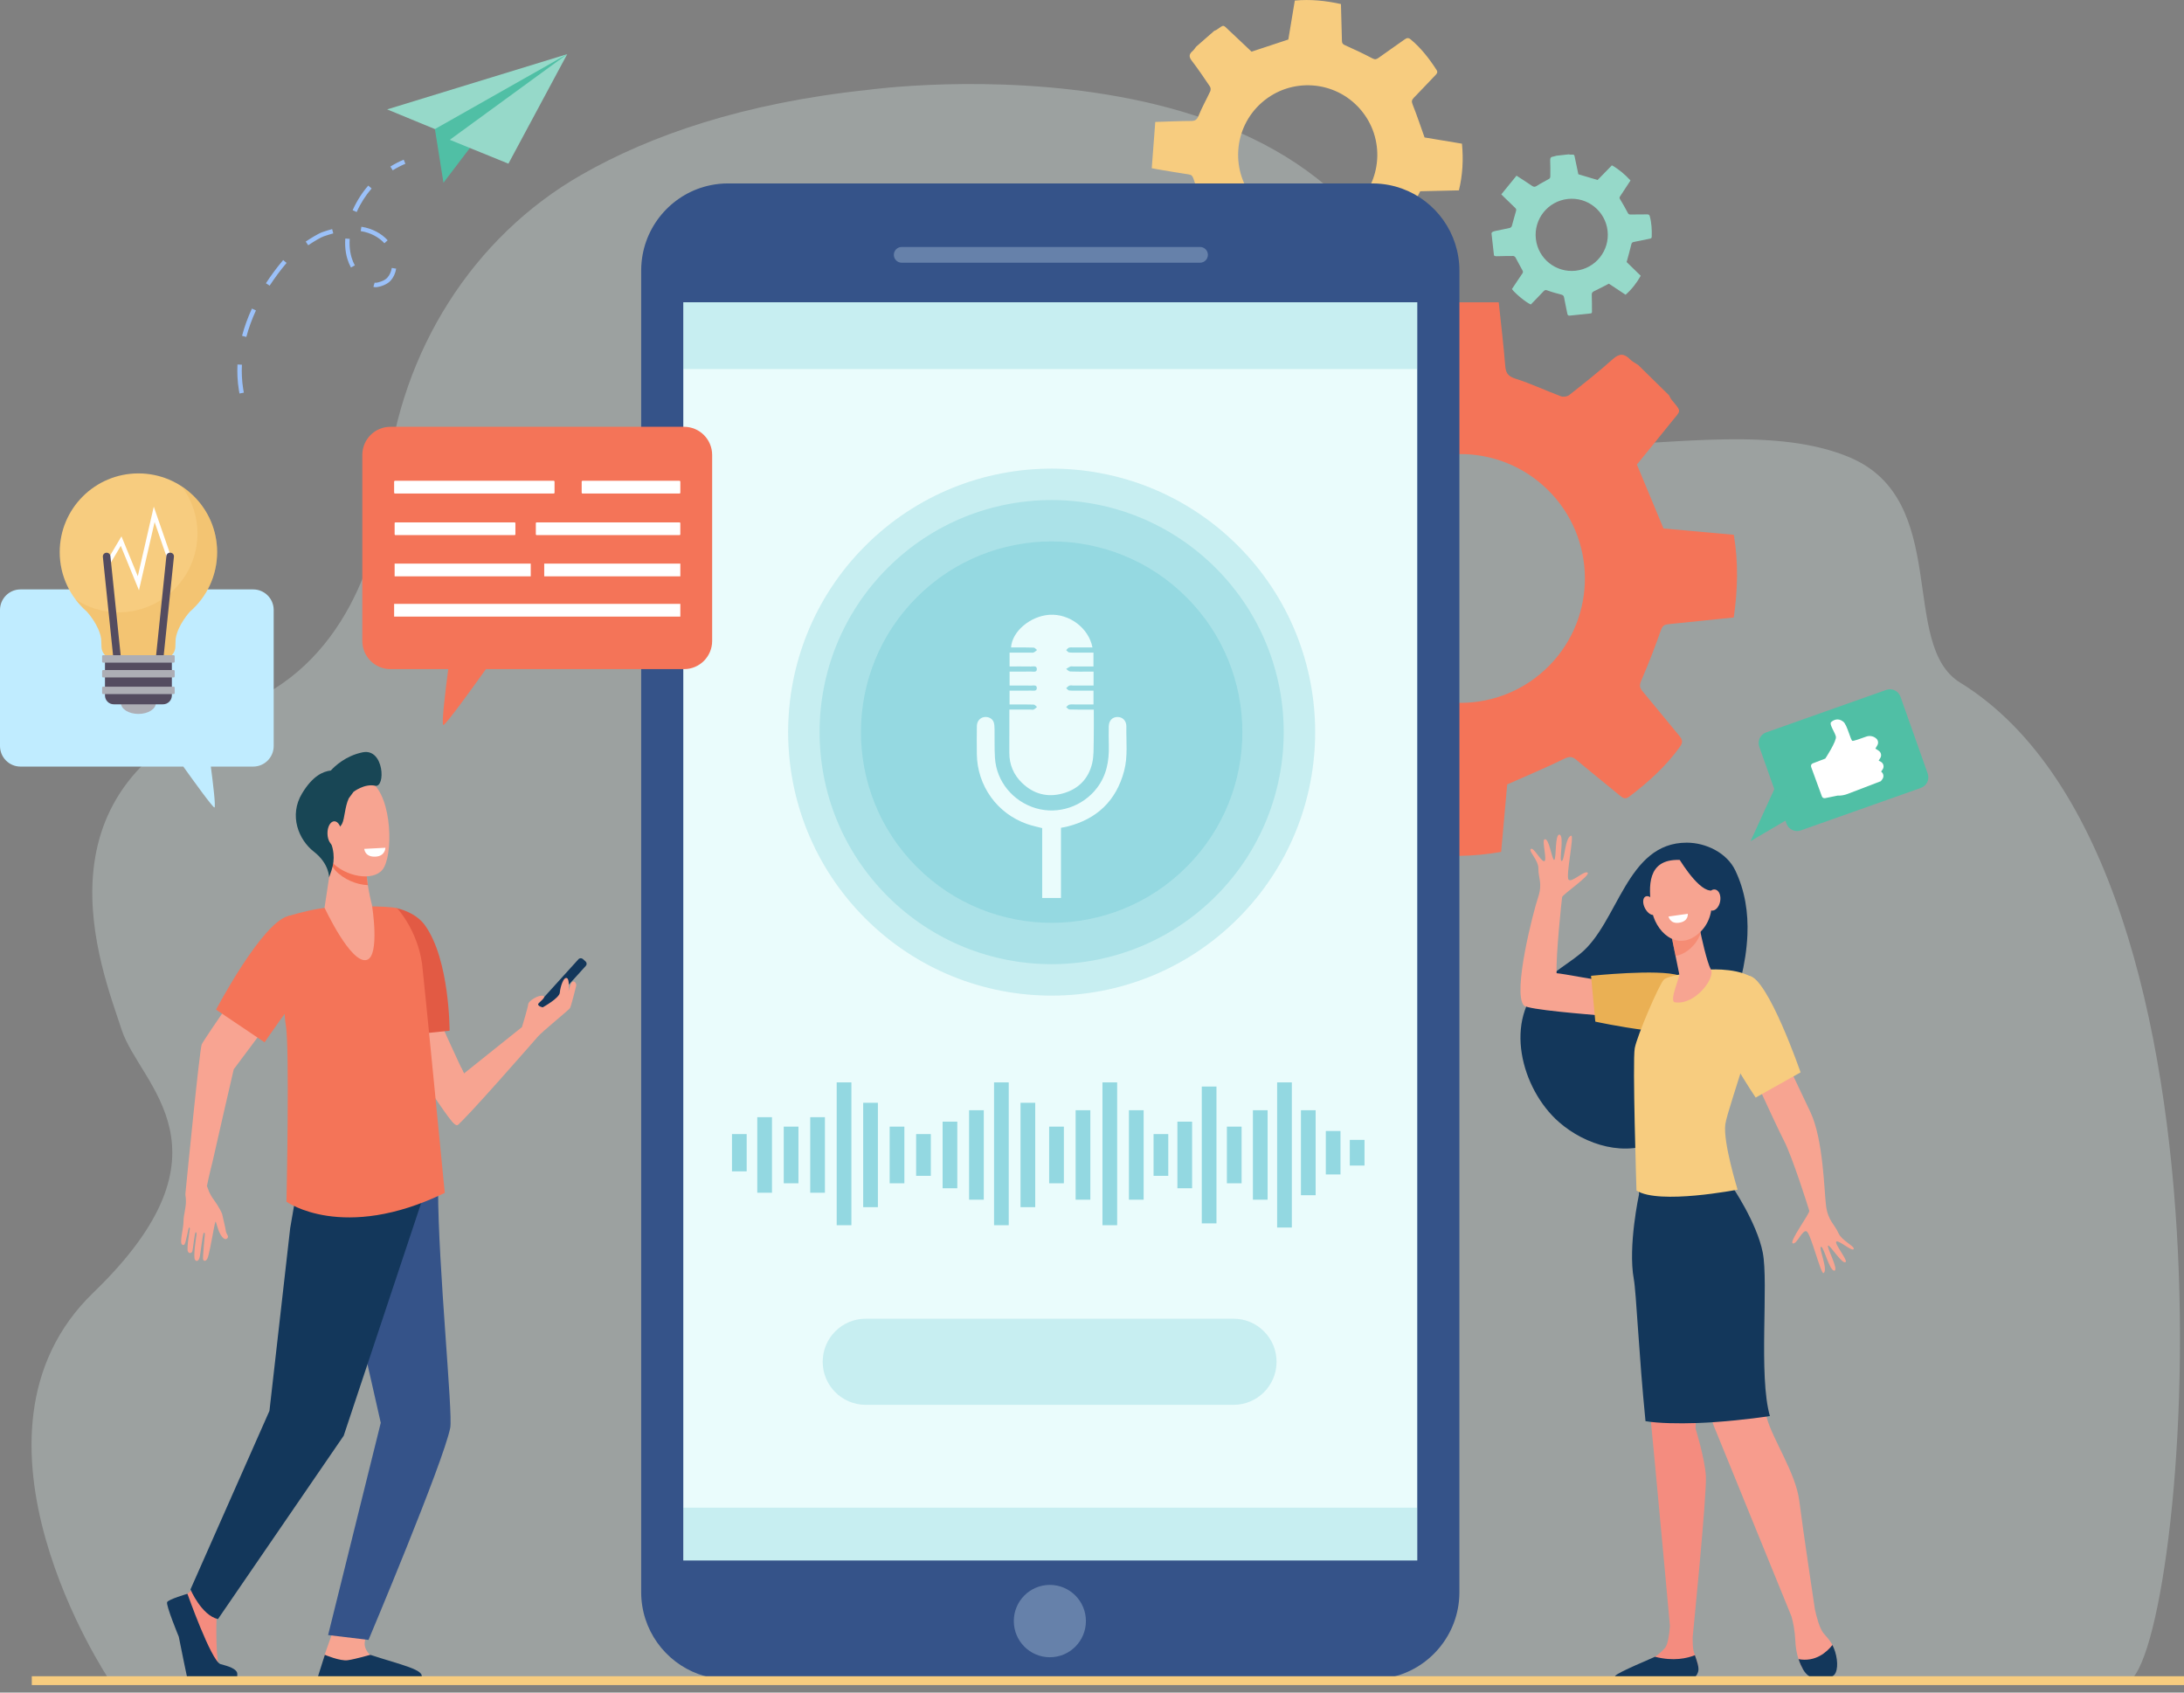 <svg width="280" height="217" viewBox="0 0 280 217" fill="none" xmlns="http://www.w3.org/2000/svg">
<rect x="0" y="0" width="280" height="217" fill="#808080" stroke="none"/>
<g clip-path="url(#clip0_14_442)">
<path opacity="0.3" d="M111.335 11.513C111.335 11.513 173.811 2.85 182.091 44.767C186.472 66.95 218.704 50.92 237.095 58.618C250.19 64.099 243.423 82.664 251.289 87.506C290.053 111.367 279.967 215.718 272.441 215.702L13.949 215.276C13.949 215.276 -6.958 183.99 11.969 165.721C30.894 147.453 17.901 139.099 15.6 132.038C12.96 123.931 3.502 100.785 30.441 90.651C44.273 85.449 48.569 71.05 49.616 61.435C51.407 45.009 60.598 30.39 74.547 22.407C83.379 17.353 95.293 13.203 111.335 11.513Z" fill="#DCECEB"/>
<path d="M151.137 30.84L154.769 34.988C155.038 35.092 155.258 34.927 155.804 34.524C156.782 33.805 157.762 33.086 158.763 32.401C158.922 32.293 159.246 32.289 159.425 32.376C160.496 32.894 161.534 33.477 162.609 33.984C162.942 34.141 163.088 34.275 163.089 34.663C163.092 36.215 163.139 37.766 163.168 39.301C164.506 39.76 167.99 40.031 169.183 39.758C169.42 38.298 169.685 36.811 169.89 35.316C169.954 34.851 170.101 34.685 170.581 34.564C171.692 34.281 172.781 33.897 173.855 33.493C174.29 33.33 174.582 33.28 174.949 33.651C175.9 34.614 176.911 35.517 177.879 36.464C178.14 36.718 178.364 36.779 178.642 36.539C179.951 35.411 181.259 34.28 182.567 33.151C182.889 32.873 182.64 32.642 182.49 32.43C181.736 31.354 180.989 30.272 180.199 29.221C179.904 28.827 179.901 28.545 180.153 28.113C180.819 26.969 181.412 25.782 182.082 24.522C183.613 24.486 185.302 24.447 187.039 24.407C187.518 22.444 187.629 20.475 187.431 18.421C185.768 18.145 184.104 17.867 182.637 17.623C182.106 16.134 181.643 14.744 181.102 13.386C180.945 12.993 181.001 12.796 181.271 12.521C182.205 11.569 183.109 10.587 184.037 9.628C184.237 9.42 184.356 9.251 184.172 8.965C183.239 7.52 182.197 6.172 180.867 5.06C180.57 4.812 180.37 4.848 180.093 5.047C178.974 5.844 177.841 6.622 176.727 7.423C176.457 7.617 176.277 7.658 175.943 7.482C174.787 6.873 173.604 6.312 172.408 5.784C172.102 5.649 172.05 5.492 172.043 5.214C172.008 3.662 171.96 2.11 171.916 0.519C169.959 0.087 168.018 -0.115 166.001 0.071C165.719 1.768 165.439 3.453 165.17 5.066C163.601 5.584 162.082 6.086 160.455 6.624C159.591 5.808 158.603 4.86 157.599 3.929C156.775 3.166 156.981 3.108 155.999 3.802C155.906 3.868 155.788 3.9 155.681 3.948C154.902 4.63 154.123 5.313 153.344 5.994C153.199 6.177 153.077 6.388 152.903 6.537C152.449 6.922 152.389 7.262 152.784 7.777C153.608 8.848 154.365 9.973 155.122 11.094C155.222 11.241 155.24 11.529 155.164 11.693C154.673 12.755 154.089 13.776 153.654 14.859C153.442 15.389 153.187 15.508 152.669 15.51C151.198 15.518 149.729 15.585 148.111 15.634C147.958 17.638 147.81 19.592 147.66 21.569C148.03 21.637 148.242 21.68 148.456 21.716C149.771 21.934 151.085 22.165 152.403 22.36C152.778 22.416 152.902 22.585 153.016 22.936C153.405 24.143 153.872 25.324 154.269 26.527C154.331 26.713 154.256 27.032 154.123 27.181C153.393 27.995 152.617 28.769 151.871 29.569C151.264 30.214 151.042 30.456 151.137 30.84ZM160.944 25.734C157.697 22.026 158.071 16.389 161.777 13.142C165.484 9.895 171.121 10.27 174.368 13.977C177.615 17.684 177.241 23.322 173.534 26.568C169.826 29.814 164.189 29.441 160.944 25.734Z" fill="#F7CC7F"/>
<path d="M165.45 46.194L158.545 53.224C158.398 53.717 158.721 54.086 159.511 55.008C160.924 56.655 162.338 58.304 163.692 59.999C163.906 60.265 163.955 60.843 163.824 61.175C163.044 63.151 162.144 65.081 161.384 67.065C161.149 67.68 160.931 67.957 160.239 68.011C157.475 68.224 154.715 68.515 151.984 68.774C151.345 71.22 151.329 77.466 151.976 79.555C154.609 79.782 157.295 80.055 159.987 80.221C160.826 80.272 161.141 80.513 161.422 81.35C162.074 83.292 162.905 85.181 163.77 87.042C164.119 87.796 164.247 88.309 163.635 89.014C162.047 90.839 160.572 92.76 159.015 94.613C158.597 95.111 158.519 95.519 158.983 95.983C161.17 98.165 163.36 100.344 165.547 102.527C166.085 103.063 166.462 102.587 166.821 102.294C168.639 100.807 170.467 99.329 172.234 97.782C172.897 97.202 173.399 97.16 174.203 97.55C176.331 98.587 178.526 99.483 180.862 100.508C181.131 103.23 181.427 106.237 181.731 109.327C185.294 109.917 188.818 109.851 192.453 109.222C192.723 106.221 192.993 103.218 193.231 100.572C195.814 99.424 198.23 98.412 200.578 97.266C201.258 96.933 201.616 97.008 202.14 97.451C203.963 98.988 205.834 100.468 207.668 101.992C208.064 102.321 208.382 102.511 208.867 102.144C211.317 100.288 213.58 98.25 215.384 95.731C215.787 95.17 215.695 94.817 215.304 94.348C213.732 92.462 212.196 90.546 210.616 88.666C210.233 88.211 210.139 87.897 210.406 87.279C211.337 85.137 212.177 82.951 212.958 80.749C213.159 80.186 213.431 80.07 213.927 80.022C216.688 79.749 219.447 79.457 222.277 79.165C222.784 75.619 222.886 72.133 222.282 68.562C219.22 68.286 216.178 68.013 213.267 67.751C212.132 65.023 211.034 62.383 209.859 59.556C211.198 57.907 212.753 56.018 214.278 54.104C215.529 52.533 215.658 52.894 214.292 51.235C214.161 51.077 214.088 50.872 213.988 50.688C212.668 49.39 211.348 48.093 210.027 46.796C209.682 46.562 209.289 46.375 209.002 46.084C208.253 45.327 207.641 45.266 206.776 46.039C204.977 47.651 203.074 49.151 201.179 50.652C200.931 50.849 200.416 50.92 200.117 50.807C198.159 50.074 196.259 49.168 194.27 48.541C193.296 48.234 193.051 47.794 192.976 46.87C192.766 44.25 192.448 41.639 192.145 38.763C188.553 38.761 185.051 38.758 181.508 38.756C181.436 39.424 181.386 39.808 181.352 40.192C181.138 42.566 180.904 44.939 180.733 47.316C180.684 47.991 180.401 48.235 179.789 48.483C177.691 49.339 175.649 50.328 173.557 51.197C173.233 51.332 172.654 51.241 172.37 51.024C170.821 49.831 169.338 48.553 167.812 47.329C166.584 46.337 166.122 45.974 165.45 46.194ZM175.866 62.988C182.038 56.704 192.136 56.614 198.419 62.787C204.703 68.959 204.793 79.057 198.62 85.34C192.448 91.624 182.35 91.713 176.067 85.541C169.783 79.369 169.694 69.272 175.866 62.988Z" fill="#F47458"/>
<path d="M179.751 24.182C179.744 24.18 179.735 24.177 179.728 24.173C179.505 24.092 179.277 24.021 179.047 23.955C178.968 23.932 178.89 23.908 178.811 23.887C178.728 23.865 178.644 23.846 178.559 23.826C178.475 23.805 178.389 23.785 178.303 23.767C178.222 23.75 178.14 23.734 178.059 23.718C177.966 23.701 177.876 23.684 177.782 23.669C177.704 23.655 177.625 23.643 177.547 23.632C177.447 23.617 177.347 23.605 177.246 23.594C177.172 23.585 177.1 23.577 177.026 23.569C176.911 23.558 176.795 23.551 176.68 23.542C176.619 23.539 176.558 23.534 176.497 23.53C176.319 23.522 176.14 23.517 175.959 23.517H93.342C93.15 23.517 92.959 23.522 92.769 23.531C92.39 23.551 92.014 23.589 91.646 23.645C91.462 23.674 91.279 23.707 91.097 23.744C86.383 24.711 82.753 28.666 82.26 33.552C82.222 33.928 82.202 34.309 82.202 34.695V172.646V204.119C82.202 208.957 85.265 213.075 89.552 214.632C89.57 214.639 89.59 214.644 89.609 214.651C89.822 214.727 90.038 214.795 90.256 214.859C90.335 214.882 90.413 214.905 90.493 214.926C90.577 214.948 90.66 214.968 90.745 214.988C90.829 215.009 90.915 215.028 91.001 215.047C91.082 215.064 91.163 215.08 91.246 215.096C91.338 215.113 91.43 215.13 91.522 215.145C91.6 215.158 91.679 215.171 91.757 215.182C91.857 215.196 91.958 215.209 92.058 215.22C92.132 215.228 92.204 215.237 92.278 215.244C92.393 215.255 92.509 215.264 92.624 215.271C92.686 215.275 92.746 215.28 92.807 215.283C92.985 215.292 93.164 215.297 93.345 215.297H175.963C176.347 215.297 176.728 215.277 177.102 215.239C182.345 214.705 186.514 210.523 187.046 205.262C187.084 204.886 187.103 204.504 187.103 204.119V66.169V34.696C187.101 29.858 184.038 25.739 179.751 24.182Z" fill="#355389"/>
<path d="M181.699 38.752H87.602V200.062H181.699V38.752Z" fill="#EAFCFC"/>
<path opacity="0.2" d="M158.715 117.751C171.908 104.558 171.908 83.168 158.715 69.975C145.522 56.782 124.132 56.782 110.939 69.975C97.746 83.168 97.746 104.558 110.939 117.751C124.132 130.944 145.522 130.944 158.715 117.751Z" fill="#3CB4C5"/>
<path opacity="0.3" d="M153.849 33.683H115.606C115.047 33.683 114.595 33.23 114.595 32.673C114.595 32.115 115.048 31.663 115.606 31.663H153.849C154.408 31.663 154.86 32.116 154.86 32.673C154.861 33.23 154.408 33.683 153.849 33.683Z" fill="#DAEEF7"/>
<path opacity="0.2" d="M155.865 114.901C167.484 103.282 167.484 84.444 155.865 72.825C144.246 61.206 125.408 61.206 113.789 72.825C102.17 84.444 102.17 103.282 113.789 114.901C125.408 126.52 144.246 126.52 155.865 114.901Z" fill="#3CB4C5"/>
<path opacity="0.2" d="M152.115 111.151C161.663 101.603 161.663 86.123 152.115 76.575C142.567 67.027 127.087 67.027 117.539 76.575C107.991 86.123 107.991 101.603 117.539 111.151C127.087 120.699 142.567 120.699 152.115 111.151Z" fill="#3CB4C5"/>
<path opacity="0.3" d="M139.219 207.833C139.219 210.394 137.151 212.471 134.597 212.471C132.044 212.471 129.976 210.395 129.976 207.833C129.976 205.271 132.044 203.197 134.597 203.197C137.151 203.197 139.219 205.273 139.219 207.833Z" fill="#DAEEF7"/>
<path opacity="0.2" d="M181.699 193.294H87.602V200.062H181.699V193.294Z" fill="#3CB4C5"/>
<path opacity="0.2" d="M181.699 38.752H87.602V47.312H181.699V38.752Z" fill="#3CB4C5"/>
<path d="M68.355 130.003L68.685 130.298C68.855 130.451 69.11 130.445 69.256 130.284L75.112 123.824C75.257 123.663 75.237 123.411 75.067 123.258L74.737 122.962C74.568 122.81 74.312 122.816 74.166 122.977L68.311 129.437C68.165 129.596 68.186 129.85 68.355 130.003Z" fill="#13375B"/>
<path d="M48.503 124.755C49.286 124.116 55.338 126.781 55.261 127.708C55.183 128.636 59.483 137.63 59.483 137.63L66.914 131.684L66.916 131.686C66.983 131.471 67.686 129.158 67.72 128.744C67.756 128.311 69.012 127.551 69.595 127.663C70.178 127.775 69.097 128.509 69.025 128.644C68.831 129.011 69.579 129.148 69.579 129.148C69.579 129.148 71.726 127.966 71.771 127.27C71.817 126.575 72.26 125.117 72.724 125.423C72.963 125.58 72.961 126.615 72.886 127.104C73.023 126.547 73.219 125.918 73.409 125.856C73.756 125.742 73.93 126.185 73.866 126.403C73.803 126.621 73.242 128.986 73.071 129.251C72.904 129.512 69.438 132.314 68.938 132.923C68.938 132.923 59.326 143.948 58.642 144.236C58.042 144.489 55.901 140.69 53.878 138.167C51.859 135.647 46.057 126.751 48.503 124.755Z" fill="#F7A491"/>
<path d="M29.108 205.825C29.108 205.825 27.787 207.118 27.758 207.593C27.729 208.068 27.641 213.151 28.18 213.626C28.719 214.101 30.303 214.438 29.794 214.972C29.41 215.376 26.449 215.288 24.486 215.18C23.913 215.148 23.195 210.563 22.968 209.89C22.639 208.911 21.837 206.705 22.137 206.024C22.283 205.691 22.981 205.009 23.965 204.37C25 203.7 25.99 202.206 25.99 202.206L29.108 205.825Z" fill="#F48C7F"/>
<path d="M42.791 208.836C42.791 208.836 41.609 212.186 41.607 212.195C41.519 212.725 41.174 214.037 41.174 214.52C41.174 216.333 49.322 212.981 47.496 212.178C47.33 212.105 46.812 211.525 46.758 210.907C46.675 209.957 47.444 208.764 47.444 208.764L42.791 208.836Z" fill="#F7A491"/>
<path d="M55.572 146.447C55.572 146.447 56.166 152.454 56.166 152.543C56.166 162.26 58.086 181.238 57.721 183.065C56.831 187.519 47.246 210.248 47.246 210.248L42.065 209.627L48.816 182.414L46.331 171.46L42.817 149.81L55.572 146.447Z" fill="#355389"/>
<path d="M38.187 151.76L37.204 157.452L34.545 180.882L24.418 203.78C24.418 203.78 25.843 207.111 27.945 207.579L44.064 184.07L54.077 153.988L53.726 147.305L38.187 151.76Z" fill="#13375B"/>
<path d="M57.638 132.146L50.456 132.881C50.456 132.881 50.127 126.973 50.127 124.154C50.127 120.734 50.416 116.33 50.829 116.426C51.984 116.692 53.539 117.332 54.466 118.608C57.669 123.026 57.638 132.146 57.638 132.146Z" fill="#E25A44"/>
<path d="M54.11 123.552C54.261 124.594 57.022 152.939 57.022 152.939C43.944 159.277 36.727 154.068 36.727 154.068C36.727 154.068 37.155 134.164 36.642 131.455C36.303 129.663 35.88 117.753 37.037 117.419C38.523 116.99 40.225 116.536 42.083 116.343C43.667 116.179 49.824 116.083 50.925 116.454C50.922 116.453 53.477 119.167 54.11 123.552Z" fill="#F47458"/>
<path d="M24.03 204.337C24.03 204.337 27.074 212.938 28.265 213.352C28.582 213.463 30.099 213.743 30.386 214.416C30.472 214.618 30.386 215.297 30.386 215.297H24.041C24.041 215.297 23.238 211.507 22.921 209.843C22.921 209.843 21.242 205.775 21.428 205.405C21.615 205.036 24.03 204.337 24.03 204.337Z" fill="#13375B"/>
<path d="M40.71 215.118L41.643 212.161C41.643 212.161 43.602 212.993 44.582 212.854C45.561 212.715 47.474 212.161 47.474 212.161C51.385 213.452 54.589 214.079 54.006 215.118H40.71Z" fill="#13375B"/>
<path d="M58.646 144.238C58.676 144.225 58.782 144.142 58.844 144.09C58.612 141.313 58.654 138.623 59.521 137.713C59.501 137.67 59.31 137.265 59.113 136.845C58.106 137.626 57.627 139.702 57.815 143.07C57.829 143.302 57.895 143.479 57.948 143.767C58.24 144.09 58.505 144.298 58.646 144.238Z" fill="#F7A491"/>
<path d="M23.772 153.238C23.763 153.177 23.763 153.117 23.768 153.055C23.961 151.092 25.585 134.61 25.859 133.909C26.106 133.277 33.39 122.823 33.39 122.823L36.971 127.717L29.965 137.093C29.808 137.688 27.28 148.815 27.28 148.815C27.28 148.815 26.762 150.843 26.53 152.058C26.636 152.351 26.74 152.628 26.832 152.854C27.064 153.339 27.338 153.737 27.587 154.072C27.9 154.493 28.418 155.413 28.482 155.659C28.556 155.945 28.69 156.54 28.766 156.899C28.842 157.257 28.945 157.676 28.962 157.871C28.973 157.99 29.095 158.226 29.188 158.393C29.328 158.642 29.09 158.935 28.819 158.846C28.564 158.761 28.366 158.431 28.244 158.225C27.899 157.643 27.715 156.581 27.63 156.637C27.544 156.694 27.242 158.495 27.195 158.698C27.147 158.902 26.785 160.994 26.579 161.376C26.374 161.758 26.104 161.694 26.033 161.454C25.972 161.248 26.259 158.322 26.259 158.322C26.259 158.322 26.295 157.948 26.131 158.065C25.968 158.182 25.702 160.838 25.589 161.227C25.476 161.616 25.217 161.823 24.998 161.51C24.732 161.129 25.19 158.312 25.19 158.312C25.19 158.312 25.241 157.957 25.09 157.99C24.939 158.023 24.75 160.287 24.634 160.483C24.516 160.678 24.22 160.75 24.079 160.423C23.912 160.039 24.344 157.526 24.344 157.526C24.344 157.526 24.323 157.326 24.229 157.392C24.134 157.459 23.836 159.377 23.642 159.555C23.479 159.704 23.342 159.56 23.342 159.56C22.985 159.316 23.533 157.49 23.528 156.583C23.523 155.676 23.941 154.656 23.816 153.576C23.808 153.509 23.785 153.343 23.772 153.238Z" fill="#F8A492"/>
<path d="M27.7 129.444L33.923 133.636C33.923 133.636 37.43 128.399 39.313 126.535C41.671 124.2 38.454 117.044 36.934 117.449C33.535 118.355 27.7 129.444 27.7 129.444Z" fill="#F47458"/>
<path d="M42.538 110.215L41.607 116.37C41.607 116.37 45.007 123.699 47.036 123.064C48.738 122.532 47.691 116.046 47.691 116.046C47.691 116.046 46.763 112.564 47.042 110.821C47.319 109.077 42.538 110.215 42.538 110.215Z" fill="#F7A491"/>
<path d="M47.041 110.821C47.319 109.077 42.538 110.215 42.538 110.215L42.461 110.726C42.6 111.067 42.771 111.359 42.979 111.584C44.047 112.737 45.716 113.43 47.16 113.482C47.016 112.542 46.926 111.535 47.041 110.821Z" fill="#F47458"/>
<path d="M41.754 101.507C41.618 101.458 40.671 108.518 42.469 110.46C44.269 112.402 47.773 113.038 49.031 111.508C50.421 109.815 50.351 102.228 47.554 100.229C44.757 98.232 41.754 101.507 41.754 101.507Z" fill="#F7A491"/>
<path d="M46.489 96.453C44.328 96.895 42.927 98.221 42.413 98.787C41.431 98.903 40.096 99.447 38.719 101.736C37.025 104.551 38.276 107.669 40.248 109.199C42.22 110.728 42.193 112.496 42.193 112.496L42.505 111.582C42.734 110.889 42.829 110.155 42.752 109.428C42.705 108.993 42.613 108.521 42.432 108.133C41.959 107.112 43.451 106.433 43.87 105.582C44.193 104.928 44.207 103.431 44.716 102.349L45.322 101.523C45.322 101.523 46.721 100.43 48.09 100.738C49.461 101.048 49.264 95.886 46.489 96.453Z" fill="#184655"/>
<path d="M43.779 106.84C43.794 107.701 43.403 108.406 42.907 108.414C42.411 108.423 41.999 107.732 41.984 106.87C41.969 106.008 42.36 105.304 42.856 105.295C43.35 105.288 43.764 105.979 43.779 106.84Z" fill="#F7A491"/>
<path d="M46.701 108.831L49.412 108.689C49.412 108.689 49.404 109.727 48.213 109.823C46.76 109.94 46.701 108.831 46.701 108.831Z" fill="white"/>
<path d="M222.367 132.612C222.367 132.612 227.59 144.076 228.697 146.207C229.804 148.338 231.866 154.905 231.96 155.231C232.055 155.556 229.324 159.223 229.841 159.41C230.357 159.598 231.084 157.562 231.626 157.876C232.169 158.19 233.453 163.436 233.789 163.22C234.419 162.817 233.125 159.981 233.455 159.849C233.785 159.716 234.533 162.93 235.165 162.909C235.796 162.888 234.175 159.928 234.366 159.705C234.558 159.482 236.26 162.289 236.64 161.775C236.846 161.495 235.066 159.313 235.446 159.171C235.827 159.029 237.444 160.489 237.65 160.145C237.856 159.8 236.134 159.1 235.677 158.054C235.221 157.008 234.355 156.481 234.111 154.613C233.866 152.745 233.77 146.074 232.096 142.562C230.422 139.05 226.744 131.281 226.744 131.281L222.367 132.612Z" fill="#F7A491"/>
<path d="M224.027 119.847C224.144 117.017 223.729 114.225 222.47 111.591C221.386 109.325 218.702 108.04 216.256 108.036C208.486 108.027 207.499 118.335 202.554 122.312C201.042 123.527 199.353 124.517 197.923 125.826C192.643 130.664 195.021 139.621 199.87 143.863C203.235 146.807 208.522 148.479 212.669 146.178C214.833 144.977 216.477 142.981 217.647 140.793C219.307 137.688 220.379 134.106 221.56 130.797C222.818 127.274 223.872 123.607 224.027 119.847Z" fill="#13375B"/>
<path d="M196.266 108.839C196.624 108.579 197.533 110.43 197.969 110.412C198.404 110.393 197.668 107.822 197.996 107.624C198.601 107.258 198.976 110.391 199.265 110.241C199.553 110.09 199.325 106.841 199.95 107.011C200.575 107.183 199.836 110.406 200.217 110.382C200.599 110.359 200.635 107.323 201.433 107.138C201.859 107.038 200.713 112.318 201.099 112.775C201.484 113.232 203.123 111.552 203.539 111.882C203.957 112.213 200.329 114.68 200.273 115.011C200.216 115.342 199.466 122.431 199.564 124.774C200.373 124.82 204.946 125.726 205.705 125.752C205.201 127.233 206.438 128.765 206.024 130.264C203.461 130.037 195.837 129.456 195.359 128.906C193.903 127.232 196.572 116.882 197.187 115.068C197.802 113.252 197.2 112.499 197.232 111.385C197.265 110.272 195.906 109.099 196.266 108.839Z" fill="#F7A491"/>
<path d="M208.146 214.687C208.792 214.211 209.314 213.896 211.377 212.896C211.512 212.831 212.002 212.518 212.179 212.41C212.627 212.136 213.076 211.704 213.464 211.272C213.834 210.859 214.01 209.536 214.094 208.482C213.882 206.127 210.47 168.362 209.75 164.274C209.007 160.054 210.139 153.618 210.139 153.618L212.773 152.624L217.773 169.955L217.379 183.148C217.379 183.148 218.555 186.951 218.703 189.223C218.852 191.496 217.003 209.941 217.003 209.941C217.003 210.6 217.029 211.197 217.103 211.57C217.239 212.26 217.994 213.68 217.648 214.33C217.302 214.979 216.905 215.141 216.905 215.141L207.92 215.286C207.428 215.293 207.751 214.978 208.146 214.687Z" fill="#F48C7F"/>
<path d="M221.782 152.263C221.782 152.263 224.903 156.97 225.645 160.866C226.388 164.763 225.1 176.733 226.529 181.838C227.303 184.602 230.235 188.869 230.681 192.44C231.127 196.011 232.677 206.316 232.677 206.316C232.911 207.398 233.28 208.736 233.756 209.358C234.048 209.739 234.581 210.221 234.932 210.908C235.477 211.98 235.176 213.575 234.774 214.454C234.567 214.904 234.788 214.903 234.318 215.049C232.926 215.479 231.446 214.754 230.854 213.419C230.523 212.672 230.233 211.677 230.174 210.422C230.113 209.093 229.904 208.036 229.683 207.255L219.71 182.79L212.489 161.675L210.64 150.801L221.782 152.263Z" fill="#F79C8D"/>
<path d="M230.584 212.717C232.742 213.111 234.18 211.845 234.926 210.899C235.475 211.972 235.742 213.573 235.338 214.455C234.984 215.232 233.944 215.209 233.126 215.239C232.262 215.271 231.592 214.79 231.163 214.035C230.963 213.683 230.757 213.243 230.584 212.717Z" fill="#13375B"/>
<path d="M212.179 212.41C214.555 213.021 216.312 212.605 217.294 212.208C217.547 212.928 217.883 213.831 217.705 214.352C217.487 214.989 217.176 215.134 216.903 215.141C214.732 215.198 208.952 215.276 207.297 215.297C207.066 215.299 206.938 215.029 207.087 214.851C207.497 214.36 212.002 212.518 212.179 212.41Z" fill="#13375B"/>
<path d="M219.759 182.329C219.573 182.342 219.385 182.354 219.196 182.365C219.186 182.365 219.176 182.366 219.166 182.366C218.981 182.377 218.796 182.388 218.609 182.397C218.598 182.398 218.587 182.398 218.575 182.398C218.388 182.408 218.2 182.416 218.012 182.425C218.003 182.425 217.993 182.426 217.984 182.426C217.793 182.435 217.601 182.442 217.411 182.448C215.281 182.518 212.65 182.491 210.962 182.204C210.102 173.589 209.781 165.728 209.462 163.987C208.69 159.766 210.135 153.106 210.135 153.106L210.018 151.524L210.388 150.515L221.976 151.976C221.976 151.976 225.221 156.683 225.993 160.579C226.765 164.474 225.426 176.445 226.912 181.551C226.915 181.552 223.606 182.068 219.759 182.329Z" fill="#13375B"/>
<path d="M203.979 125.106C203.979 125.106 212.655 124.199 215.215 125.054C217.775 125.911 219.574 129.569 218.206 131.616C216.84 133.662 204.526 130.982 204.526 130.982L203.979 125.106Z" fill="#EAB054"/>
<path d="M219.28 124.299C219.28 124.299 223.572 124.034 225.27 125.833C226.968 127.631 221.504 141.856 221.194 144.146C220.885 146.435 222.768 152.52 222.768 152.52C222.768 152.52 212.686 154.492 209.805 152.638C209.805 152.638 209.276 136.02 209.584 134.386C209.892 132.751 212.686 126.262 213.303 125.608C213.922 124.952 219.28 124.299 219.28 124.299Z" fill="#F7CC7F"/>
<path d="M217.852 118.726C217.852 118.726 217.874 118.849 217.914 119.058C218.106 120.061 218.842 123.386 219.341 124.301C219.942 125.405 217.281 128.93 214.72 128.5C213.958 128.372 215.364 125.262 215.297 124.933C215.168 124.302 214.993 123.441 214.812 122.56C214.71 122.063 214.608 121.558 214.511 121.083C214.238 119.735 214.014 118.633 214.014 118.633L217.852 118.726Z" fill="#F7A491"/>
<path opacity="0.5" d="M217.914 119.059C217.874 118.85 217.852 118.727 217.852 118.727L214.014 118.634C214.014 118.634 214.238 119.736 214.511 121.084C214.607 121.556 214.709 122.058 214.81 122.552C215.403 122.468 216.021 122.188 216.642 121.66C217.319 121.084 217.763 120.392 218.031 119.654C217.983 119.417 217.944 119.213 217.914 119.059Z" fill="#F47458"/>
<path d="M215.269 110.248C215.269 110.248 217.078 110.046 218.211 111.471C219.346 112.896 220.567 117.303 217.751 119.7C214.934 122.096 212.151 119.383 211.738 116.508C211.326 113.632 211.165 110.145 215.269 110.248Z" fill="#F7A491"/>
<path d="M210.905 116.465C211.241 117.1 211.806 117.452 212.165 117.251C212.525 117.049 212.545 116.372 212.208 115.736C211.872 115.101 211.307 114.749 210.948 114.95C210.588 115.151 210.568 115.83 210.905 116.465Z" fill="#F7A491"/>
<path d="M215.066 109.778C215.066 109.778 217.483 113.969 219.212 114.163C220.94 114.357 221.167 116.584 221.167 116.584C221.167 116.584 220.549 111.453 218.837 110.463C217.126 109.473 215.066 109.778 215.066 109.778Z" fill="#13375B"/>
<path d="M218.759 115.215C218.618 115.959 218.901 116.642 219.391 116.74C219.881 116.838 220.391 116.314 220.531 115.569C220.673 114.825 220.389 114.142 219.899 114.044C219.409 113.946 218.899 114.471 218.759 115.215Z" fill="#F7A491"/>
<path d="M216.383 117.152L213.913 117.506C213.913 117.506 214.105 118.435 215.195 118.311C216.526 118.16 216.383 117.152 216.383 117.152Z" fill="white"/>
<path d="M225.084 140.719C225.084 140.719 220.237 133.467 219.801 130.803C219.365 128.139 221.763 124.842 224.212 125.097C226.659 125.353 230.844 137.486 230.844 137.486L225.084 140.719Z" fill="#F7CC7F"/>
<path d="M129.406 90.976C130.349 90.976 131.228 90.976 132.107 90.976C132.25 90.976 132.414 91.016 132.534 90.963C132.69 90.895 132.813 90.751 132.95 90.641C132.81 90.534 132.673 90.338 132.528 90.334C131.719 90.303 130.907 90.318 130.096 90.318C129.885 90.318 129.674 90.318 129.432 90.318C129.432 89.714 129.432 89.166 129.432 88.547C130.368 88.547 131.282 88.555 132.194 88.543C132.477 88.539 132.914 88.66 132.925 88.223C132.937 87.763 132.493 87.899 132.213 87.896C131.298 87.883 130.383 87.891 129.435 87.891C129.435 87.285 129.435 86.736 129.435 86.105C130.346 86.105 131.258 86.114 132.169 86.098C132.463 86.094 132.943 86.249 132.928 85.764C132.914 85.297 132.438 85.458 132.144 85.453C131.249 85.437 130.352 85.447 129.433 85.447C129.433 84.835 129.433 84.287 129.433 83.668C130.322 83.668 131.181 83.668 132.04 83.668C132.202 83.668 132.38 83.703 132.523 83.651C132.681 83.591 132.809 83.447 132.95 83.34C132.81 83.232 132.674 83.036 132.529 83.029C131.756 82.996 130.981 83.011 130.206 83.01C130.011 83.01 129.816 83.01 129.621 83.01C129.75 80.951 132.098 78.98 134.552 78.821C137.093 78.658 139.586 80.519 140.059 83.01C139.245 83.01 138.445 83.009 137.644 83.01C137.447 83.01 137.237 82.978 137.055 83.034C136.914 83.079 136.808 83.237 136.688 83.345C136.812 83.451 136.93 83.633 137.064 83.647C137.492 83.689 137.927 83.669 138.359 83.67C138.952 83.671 139.543 83.67 140.187 83.67C140.187 84.267 140.187 84.827 140.187 85.448C139.336 85.448 138.494 85.448 137.652 85.448C137.508 85.448 137.348 85.409 137.223 85.456C137.032 85.529 136.864 85.661 136.686 85.769C136.859 85.881 137.027 86.082 137.205 86.09C138.014 86.125 138.825 86.106 139.635 86.106C139.812 86.106 139.988 86.106 140.2 86.106C140.2 86.702 140.2 87.251 140.2 87.891C139.347 87.891 138.491 87.891 137.634 87.891C137.454 87.891 137.259 87.847 137.098 87.904C136.943 87.959 136.825 88.118 136.692 88.232C136.819 88.334 136.94 88.512 137.075 88.524C137.503 88.565 137.938 88.546 138.37 88.547C138.963 88.549 139.557 88.547 140.193 88.547C140.193 89.13 140.193 89.679 140.193 90.319C139.446 90.319 138.68 90.319 137.913 90.319C137.643 90.319 137.366 90.282 137.105 90.336C136.952 90.368 136.827 90.541 136.688 90.65C136.828 90.758 136.964 90.956 137.108 90.961C137.935 90.992 138.765 90.977 139.594 90.978C139.788 90.978 139.982 90.978 140.228 90.978C140.228 92.341 140.25 93.65 140.221 94.959C140.199 95.925 140.241 96.922 140.023 97.85C139.551 99.868 138.225 101.195 136.225 101.735C134.248 102.271 132.469 101.784 131.002 100.347C129.941 99.308 129.399 98.019 129.401 96.518C129.408 94.698 129.406 92.879 129.406 90.976Z" fill="#EAFCFC"/>
<path d="M131.707 105.656C132.328 105.871 132.978 106.002 133.613 106.172C133.613 108.434 133.613 112.895 133.613 115.131H136.021C136.021 112.882 136.021 108.416 136.021 106.131C136.322 106.072 136.573 106.035 136.817 105.974C140.62 105.014 143.09 102.681 144.112 98.868C144.616 96.991 144.368 95.071 144.406 93.168C144.42 92.411 143.942 91.926 143.279 91.923C142.602 91.921 142.163 92.381 142.148 93.156C142.132 93.965 142.138 94.775 142.158 95.585C142.206 97.559 141.873 99.412 140.63 101.031C138.804 103.408 135.673 104.464 132.814 103.625C129.871 102.76 127.754 100.197 127.56 97.182C127.481 95.962 127.528 94.734 127.505 93.509C127.498 93.206 127.497 92.887 127.403 92.606C127.236 92.112 126.711 91.855 126.18 91.934C125.646 92.015 125.249 92.465 125.24 93.085C125.22 94.273 125.222 95.462 125.235 96.651C125.275 100.743 127.843 104.323 131.707 105.656Z" fill="#EAFCFC"/>
<path d="M191.216 29.896L191.535 32.738C191.62 32.861 191.761 32.856 192.113 32.847C192.743 32.83 193.372 32.814 194.002 32.819C194.102 32.82 194.24 32.915 194.291 33.005C194.593 33.542 194.863 34.098 195.171 34.632C195.267 34.798 195.289 34.898 195.175 35.063C194.717 35.725 194.277 36.399 193.835 37.062C194.27 37.653 195.673 38.8 196.261 39.037C196.794 38.486 197.347 37.931 197.878 37.355C198.043 37.176 198.155 37.149 198.395 37.239C198.951 37.447 199.529 37.605 200.106 37.752C200.339 37.81 200.479 37.876 200.524 38.143C200.645 38.834 200.807 39.518 200.939 40.208C200.975 40.393 201.052 40.485 201.242 40.466C202.134 40.373 203.026 40.279 203.917 40.186C204.137 40.163 204.098 39.991 204.098 39.857C204.095 39.176 204.098 38.493 204.072 37.813C204.062 37.558 204.146 37.436 204.38 37.327C205.003 37.037 205.607 36.707 206.264 36.369C206.926 36.808 207.658 37.291 208.409 37.788C209.195 37.095 209.824 36.288 210.349 35.355C209.723 34.745 209.095 34.134 208.543 33.596C208.758 32.804 208.971 32.075 209.143 31.336C209.193 31.123 209.275 31.055 209.471 31.018C210.151 30.89 210.826 30.738 211.505 30.605C211.652 30.575 211.753 30.538 211.759 30.363C211.79 29.472 211.746 28.589 211.509 27.721C211.456 27.527 211.36 27.484 211.182 27.485C210.47 27.494 209.757 27.489 209.045 27.501C208.872 27.504 208.785 27.468 208.694 27.295C208.382 26.694 208.043 26.104 207.691 25.525C207.601 25.376 207.625 25.294 207.704 25.174C208.149 24.502 208.588 23.827 209.04 23.137C208.334 22.374 207.568 21.713 206.654 21.195C206.031 21.834 205.413 22.47 204.821 23.076C204 22.832 203.203 22.596 202.352 22.343C202.226 21.739 202.086 21.043 201.934 20.349C201.808 19.78 201.914 19.817 201.29 19.822C201.23 19.822 201.171 19.801 201.111 19.79C200.577 19.85 200.043 19.91 199.509 19.969C199.394 20.003 199.28 20.057 199.161 20.07C198.854 20.099 198.727 20.227 198.743 20.562C198.776 21.263 198.766 21.965 198.757 22.667C198.755 22.759 198.678 22.888 198.597 22.935C198.074 23.242 197.522 23.503 197.016 23.836C196.769 23.999 196.624 23.973 196.403 23.821C195.775 23.389 195.129 22.983 194.426 22.523C193.768 23.331 193.126 24.121 192.476 24.917C192.614 25.056 192.691 25.137 192.771 25.216C193.267 25.698 193.758 26.185 194.261 26.659C194.405 26.794 194.407 26.902 194.352 27.085C194.161 27.714 194.01 28.355 193.822 28.985C193.792 29.084 193.666 29.197 193.565 29.221C193.013 29.351 192.454 29.452 191.898 29.571C191.456 29.668 191.289 29.705 191.216 29.896ZM196.904 30.625C196.619 28.086 198.447 25.795 200.987 25.51C203.527 25.225 205.816 27.053 206.101 29.593C206.386 32.133 204.558 34.424 202.018 34.707C199.478 34.995 197.189 33.167 196.904 30.625Z" fill="#96D9C9"/>
<path d="M55.757 16.549L56.855 23.428L60.529 18.592L72.719 6.944L61.897 11.287C61.897 11.287 56.639 14.359 56.416 14.727C56.192 15.097 55.757 16.549 55.757 16.549Z" fill="#50BFA5"/>
<path d="M49.635 14.025L72.719 6.943L55.757 16.549L49.635 14.025Z" fill="#96D9C9"/>
<path d="M65.182 20.983L57.665 17.925L72.719 6.943L65.182 20.983Z" fill="#96D9C9"/>
<path d="M30.618 49.968C30.531 49.421 30.472 48.859 30.445 48.298C30.421 47.781 30.421 47.253 30.446 46.729L31.015 46.757C30.989 47.263 30.989 47.772 31.014 48.271C31.039 48.811 31.096 49.352 31.18 49.879C31.205 50.033 31.232 50.188 31.262 50.343L30.703 50.45C30.671 50.286 30.643 50.124 30.618 49.968ZM31.031 43.052C31.338 41.896 31.764 40.72 32.298 39.561L32.814 39.799C32.294 40.93 31.879 42.074 31.581 43.198L31.031 43.052ZM47.982 36.803C47.944 36.792 47.907 36.781 47.869 36.77L48.036 36.226C48.069 36.236 48.101 36.245 48.13 36.253C48.13 36.253 48.147 36.255 48.19 36.254C48.507 36.238 49.287 36.005 49.647 35.613C49.949 35.284 50.145 34.859 50.23 34.35L50.791 34.443C50.689 35.055 50.439 35.591 50.066 35.997C49.567 36.54 48.616 36.801 48.218 36.821C48.123 36.827 48.046 36.821 47.982 36.803ZM34.093 36.315C34.753 35.299 35.497 34.298 36.304 33.342L36.739 33.709C35.947 34.647 35.218 35.628 34.571 36.626L34.093 36.315ZM44.536 33.202C44.379 32.681 44.285 32.122 44.257 31.544C44.242 31.233 44.246 30.91 44.268 30.585L44.835 30.624C44.814 30.927 44.81 31.227 44.825 31.515C44.851 32.048 44.937 32.56 45.081 33.038C45.183 33.377 45.322 33.708 45.493 34.023L44.993 34.295C44.803 33.946 44.649 33.579 44.536 33.202ZM46.324 29.646L46.245 29.634L46.33 29.071L46.416 29.085C47.702 29.294 48.901 29.921 49.702 30.806L49.281 31.188C48.564 30.396 47.486 29.834 46.324 29.646ZM39.198 30.972C39.748 30.606 40.754 29.963 41.325 29.762C41.768 29.607 42.18 29.479 42.581 29.372L42.727 29.922C42.34 30.025 41.943 30.149 41.513 30.299C41.139 30.43 40.409 30.849 39.511 31.445L39.198 30.972ZM45.21 26.955C45.716 25.812 46.389 24.748 47.211 23.794L47.642 24.165C46.857 25.076 46.213 26.092 45.731 27.185L45.21 26.955Z" fill="#9BC1F9"/>
<path d="M50.35 21.836C50.876 21.507 51.422 21.225 51.973 20.998L51.756 20.472C51.175 20.712 50.601 21.009 50.048 21.354L50.35 21.836Z" fill="#9BC1F9"/>
<path opacity="0.2" d="M158.14 180.111H110.996C107.947 180.111 105.474 177.639 105.474 174.589C105.474 171.54 107.947 169.068 110.996 169.068H158.14C161.189 169.068 163.662 171.54 163.662 174.589C163.662 177.639 161.189 180.111 158.14 180.111Z" fill="#3CB4C5"/>
<g opacity="0.5">
<path d="M98.971 143.232H97.087V152.919H98.971V143.232Z" fill="#3CB4C5"/>
<path d="M102.365 144.443H100.481V151.707H102.365V144.443Z" fill="#3CB4C5"/>
<path d="M105.759 143.232H103.875V152.919H105.759V143.232Z" fill="#3CB4C5"/>
<path d="M109.154 138.771H107.269V157.082H109.154V138.771Z" fill="#3CB4C5"/>
<path d="M112.549 141.385H110.665V154.766H112.549V141.385Z" fill="#3CB4C5"/>
<path d="M143.225 138.771H141.341V157.082H143.225V138.771Z" fill="#3CB4C5"/>
<path d="M146.619 142.34H144.735V153.81H146.619V142.34Z" fill="#3CB4C5"/>
<path d="M149.778 145.399H147.893V150.752H149.778V145.399Z" fill="#3CB4C5"/>
<path d="M152.834 143.805H150.95V152.344H152.834V143.805Z" fill="#3CB4C5"/>
<path d="M155.958 139.305H154.074V156.846H155.958V139.305Z" fill="#3CB4C5"/>
<path d="M159.178 144.443H157.294V151.707H159.178V144.443Z" fill="#3CB4C5"/>
<path d="M162.514 142.34H160.629V153.81H162.514V142.34Z" fill="#3CB4C5"/>
<path d="M165.62 138.771H163.735V157.379H165.62V138.771Z" fill="#3CB4C5"/>
<path d="M168.672 142.34H166.788V153.237H168.672V142.34Z" fill="#3CB4C5"/>
<path d="M171.858 145.002H169.974V150.574H171.858V145.002Z" fill="#3CB4C5"/>
<path d="M174.937 146.142H173.052V149.435H174.937V146.142Z" fill="#3CB4C5"/>
<path d="M95.728 145.399H93.843V150.178H95.728V145.399Z" fill="#3CB4C5"/>
<path d="M129.326 138.771H127.442V157.082H129.326V138.771Z" fill="#3CB4C5"/>
<path d="M132.721 141.385H130.836V154.766H132.721V141.385Z" fill="#3CB4C5"/>
<path d="M115.943 144.443H114.059V151.707H115.943V144.443Z" fill="#3CB4C5"/>
<path d="M119.337 145.399H117.453V150.752H119.337V145.399Z" fill="#3CB4C5"/>
<path d="M136.392 144.443H134.508V151.707H136.392V144.443Z" fill="#3CB4C5"/>
<path d="M139.786 142.34H137.902V153.81H139.786V142.34Z" fill="#3CB4C5"/>
<path d="M122.732 143.805H120.847V152.344H122.732V143.805Z" fill="#3CB4C5"/>
<path d="M126.126 142.34H124.242V153.81H126.126V142.34Z" fill="#3CB4C5"/>
</g>
<path d="M246.269 101.013L230.869 106.465C230.122 106.729 229.302 106.339 229.038 105.592L225.548 95.735C225.285 94.989 225.675 94.168 226.421 93.905L241.821 88.453C242.568 88.189 243.388 88.579 243.651 89.326L247.142 99.183C247.405 99.93 247.015 100.75 246.269 101.013Z" fill="#50BFA5"/>
<path d="M227.826 100.405L224.43 107.844L230.623 104.197L227.826 100.405Z" fill="#50BFA5"/>
<path d="M232.403 97.871L234.013 97.255C234.013 97.255 235.502 94.99 235.369 94.429C235.236 93.868 234.488 92.848 234.753 92.59C235.018 92.332 235.648 91.976 236.33 92.536C236.826 92.942 237.255 94.926 237.492 94.984C237.639 95.019 238.574 94.692 239.254 94.441C239.701 94.276 240.202 94.374 240.554 94.693L240.556 94.694C240.794 94.91 240.849 95.263 240.688 95.542L240.436 95.975L240.858 96.251C241.172 96.456 241.261 96.874 241.059 97.19L240.853 97.511L241.129 97.663C241.485 97.859 241.592 98.32 241.358 98.652L241.169 98.922L241.233 98.978C241.497 99.213 241.539 99.61 241.328 99.894L241.134 100.155L236.846 101.797C236.444 101.95 236.015 102.02 235.585 102.003L233.982 102.331C233.81 102.366 233.637 102.269 233.577 102.105L232.198 98.331C232.129 98.142 232.222 97.941 232.403 97.871Z" fill="white"/>
<path d="M32.456 75.566H2.633C1.178 75.566 -1.52588e-05 76.748 -1.52588e-05 78.208V95.642C-1.52588e-05 97.101 1.178 98.283 2.633 98.283H23.501C24.842 100.162 27.274 103.525 27.489 103.525C27.69 103.525 27.302 100.348 27.03 98.283H32.456C33.91 98.283 35.089 97.1 35.089 95.642V78.208C35.089 76.748 33.91 75.566 32.456 75.566Z" fill="#C0ECFF"/>
<path d="M50.051 54.719H87.702C89.69 54.719 91.302 56.337 91.302 58.332V82.173C91.302 84.169 89.69 85.785 87.702 85.785H62.297C60.463 88.353 57.136 92.954 56.843 92.954C56.568 92.954 57.097 88.61 57.47 85.785H50.051C48.062 85.785 46.45 84.168 46.45 82.173V58.332C46.449 56.336 48.062 54.719 50.051 54.719Z" fill="#F47458"/>
<path d="M87.111 66.974H77.73H68.807C68.745 66.974 68.696 67.023 68.696 67.085V68.495C68.696 68.556 68.745 68.606 68.807 68.606H77.73H78.187H87.11C87.171 68.606 87.22 68.556 87.22 68.495V67.085C87.222 67.024 87.172 66.974 87.111 66.974Z" fill="white"/>
<path d="M50.7 68.607H65.972C66.03 68.607 66.078 68.56 66.078 68.501V67.078C66.078 67.021 66.031 66.973 65.972 66.973H50.7C50.642 66.973 50.594 67.019 50.594 67.078V68.501C50.594 68.56 50.641 68.607 50.7 68.607Z" fill="white"/>
<path d="M50.635 63.274H70.991C71.048 63.274 71.096 63.227 71.096 63.169V61.746C71.096 61.688 71.05 61.64 70.991 61.64H50.635C50.577 61.64 50.529 61.687 50.529 61.746V63.169C50.529 63.226 50.576 63.274 50.635 63.274Z" fill="white"/>
<path d="M74.681 63.274H87.116C87.174 63.274 87.222 63.227 87.222 63.169V61.746C87.222 61.688 87.175 61.64 87.116 61.64H74.681C74.623 61.64 74.575 61.687 74.575 61.746V63.169C74.575 63.226 74.623 63.274 74.681 63.274Z" fill="white"/>
<path d="M50.529 79.053H87.222V77.421H50.529V79.053Z" fill="white"/>
<path d="M69.772 73.891H87.222V72.259H69.772V73.891Z" fill="white"/>
<path d="M50.594 73.891H68.044V72.259H50.594V73.891Z" fill="white"/>
<path d="M15.507 90.144C15.507 90.911 16.508 91.531 17.744 91.531C18.981 91.531 19.982 90.911 19.982 90.144C19.982 89.379 18.981 88.759 17.744 88.759C16.51 88.759 15.507 89.379 15.507 90.144Z" fill="#ADAEB5"/>
<path d="M17.746 60.694C23.319 60.694 27.836 65.211 27.836 70.784C27.836 73.829 26.487 76.559 24.355 78.409C24.348 78.418 22.779 80.113 22.52 81.888L22.473 82.974C22.457 83.33 22.319 83.67 22.078 83.934C22.057 83.958 22.035 83.98 22.012 84.002H13.48C13.458 83.98 13.436 83.958 13.414 83.934C13.173 83.67 13.034 83.33 13.018 82.974L12.972 81.888C12.713 80.112 11.144 78.416 11.136 78.409C9.004 76.559 7.655 73.829 7.655 70.784C7.655 65.211 12.173 60.694 17.746 60.694Z" fill="#F7CC7F"/>
<path d="M14.593 90.299H20.898C21.525 90.299 22.034 89.791 22.034 89.164V84.003H13.459V89.164C13.458 89.791 13.966 90.299 14.593 90.299Z" fill="#544C60"/>
<path opacity="0.3" d="M15.216 78.499C20.791 78.499 25.311 73.979 25.311 68.403C25.311 66.139 24.566 64.049 23.308 62.366C26.036 64.171 27.835 67.267 27.835 70.784C27.835 73.829 26.486 76.559 24.354 78.409C24.346 78.418 22.778 80.113 22.519 81.888L22.472 82.974C22.456 83.33 22.317 83.67 22.077 83.934C22.056 83.958 22.034 83.98 22.01 84.002H13.479C13.457 83.98 13.434 83.958 13.412 83.934C13.172 83.67 13.033 83.33 13.017 82.974L12.97 81.888C12.711 80.112 11.143 78.416 11.135 78.409C10.595 77.941 10.107 77.416 9.677 76.845C11.268 77.89 13.171 78.499 15.216 78.499Z" fill="#EAB054"/>
<path d="M17.816 75.678L19.822 66.932L21.581 72.019L22.096 71.84L19.715 64.955L17.668 73.878L15.573 68.763L13.632 72.039L14.102 72.318L15.485 69.985L17.816 75.678Z" fill="white"/>
<path d="M20.343 85.318L20.391 85.323C20.644 85.348 20.871 85.164 20.897 84.911L22.299 71.371C22.325 71.118 22.14 70.891 21.888 70.865L21.84 70.861C21.587 70.835 21.36 71.019 21.334 71.272L19.932 84.812C19.906 85.065 20.09 85.292 20.343 85.318Z" fill="#544C60"/>
<path d="M15.117 85.32C14.851 85.348 14.612 85.154 14.585 84.887L13.188 71.396C13.159 71.129 13.354 70.89 13.621 70.863C13.887 70.836 14.127 71.029 14.154 71.296L15.551 84.788C15.578 85.054 15.384 85.293 15.117 85.32Z" fill="#544C60"/>
<path d="M13.217 84.952H22.269C22.339 84.952 22.395 84.895 22.395 84.827V84.128C22.395 84.058 22.338 84.003 22.269 84.003H13.217C13.147 84.003 13.092 84.059 13.092 84.128V84.827C13.091 84.895 13.147 84.952 13.217 84.952Z" fill="#ADAEB5"/>
<path d="M13.217 86.855H22.269C22.339 86.855 22.395 86.798 22.395 86.729V86.032C22.395 85.962 22.338 85.907 22.269 85.907H13.217C13.147 85.907 13.092 85.963 13.092 86.032V86.729C13.091 86.799 13.147 86.855 13.217 86.855Z" fill="#ADAEB5"/>
<path d="M13.217 88.984H22.269C22.339 88.984 22.395 88.928 22.395 88.859V88.161C22.395 88.092 22.338 88.036 22.269 88.036H13.217C13.147 88.036 13.092 88.092 13.092 88.161V88.859C13.091 88.928 13.147 88.984 13.217 88.984Z" fill="#ADAEB5"/>
<path d="M280.001 214.908H4.077V216.042H280.001V214.908Z" fill="#F7CC7F"/>
</g>
<defs>
<clipPath id="clip0_14_442">
<rect width="280" height="216.041" fill="white"/>
</clipPath>
</defs>
</svg>
